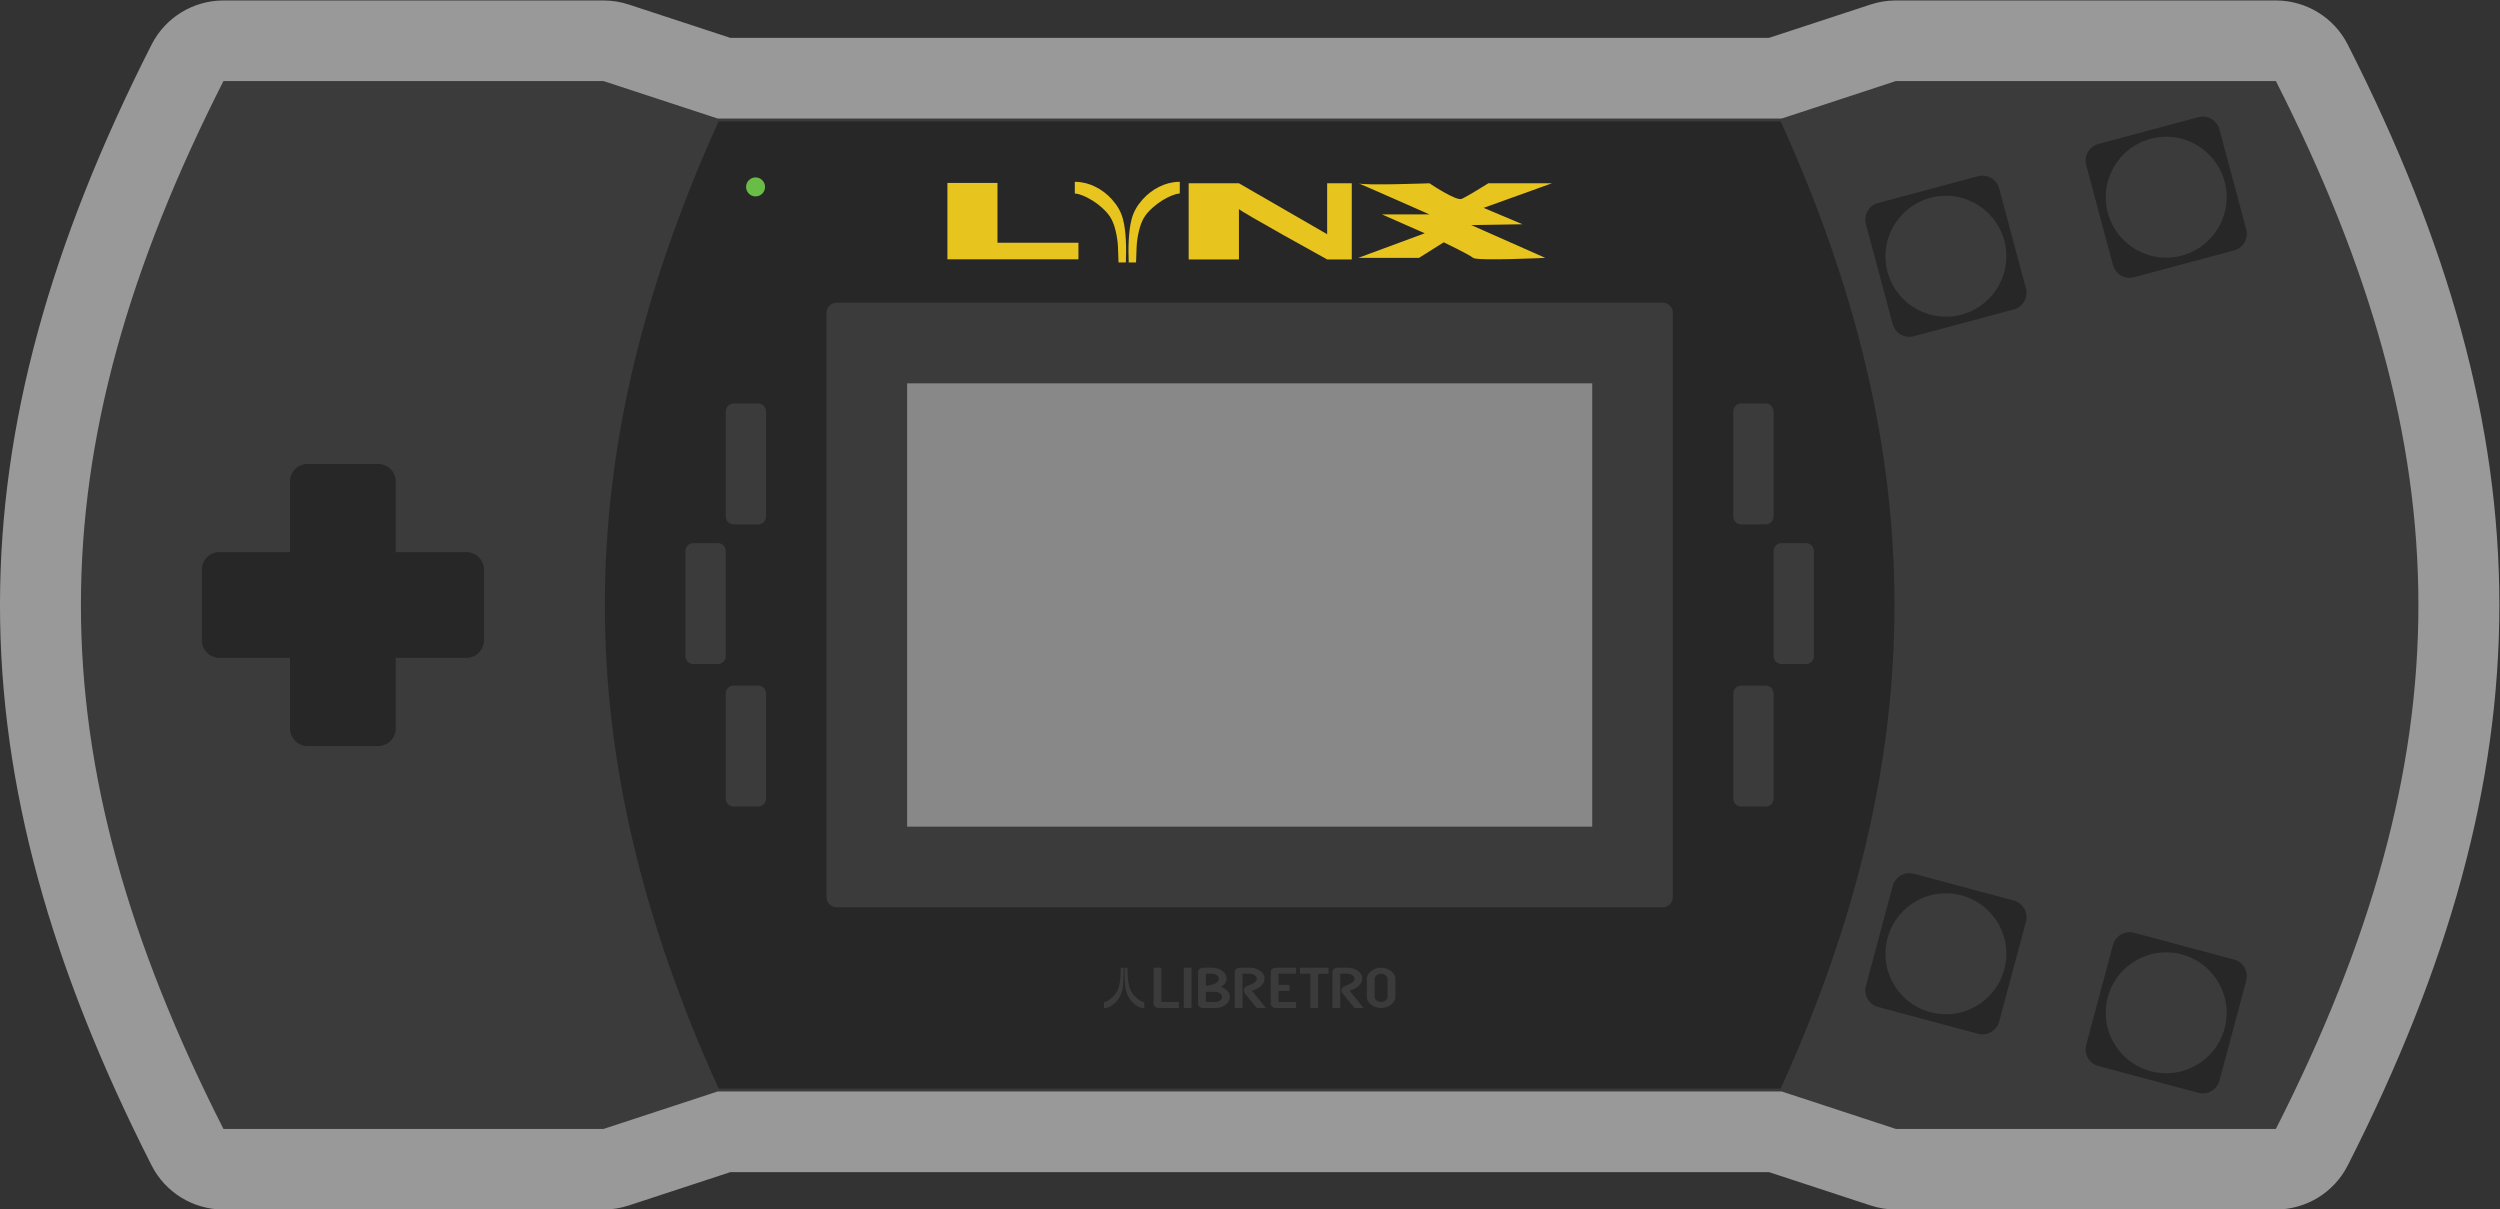 <?xml version="1.0" encoding="UTF-8" standalone="no"?>
<svg
   xmlns:dc="http://purl.org/dc/elements/1.1/"
   xmlns:cc="http://creativecommons.org/ns#"
   xmlns:rdf="http://www.w3.org/1999/02/22-rdf-syntax-ns#"
   xmlns:svg="http://www.w3.org/2000/svg"
   xmlns="http://www.w3.org/2000/svg"
   viewBox="0 0 330.757 160"
   height="160"
   width="330.757"
   xml:space="preserve"
   id="svg2"
   version="1.1"><rect x="0" y="0" width="330.757" height="160" fill="#333333" stroke="none"/><defs
     id="defs6"><clipPath
       id="clipPath18"
       clipPathUnits="userSpaceOnUse"><path
         id="path16"
         d="M 0,256 H 256 V 0 H 0 Z" /></clipPath><clipPath
       id="clipPath26"
       clipPathUnits="userSpaceOnUse"><path
         id="path24"
         d="M 3.966,188 H 252.034 V 68 H 3.966 Z" /></clipPath></defs><g
     transform="matrix(1.333,0,0,-1.333,-5.289,250.667)"
     id="g10"><g
       id="g12"><g
         clip-path="url(#clipPath18)"
         id="g14"><g
           id="g20"><g
             id="g22" /><g
             id="g34"><g
               style="opacity:0.5"
               id="g32"
               clip-path="url(#clipPath26)"><g
                 id="g30"
                 transform="translate(229.854,188)"><path
                   id="path28"
                   style="fill:#ffffff;fill-opacity:1;fill-rule:nonzero;stroke:none"
                   d="m 0,0 h -37.724 c -0.847,0 -1.689,-0.135 -2.494,-0.399 L -50.32,-3.714 h -103.067 l -10.102,3.315 C -164.294,-0.135 -165.136,0 -165.984,0 h -37.723 c -3.012,0 -5.769,-1.692 -7.133,-4.378 -20.063,-39.507 -20.063,-71.737 0,-111.244 1.364,-2.686 4.121,-4.378 7.133,-4.378 h 37.723 c 0.848,0 1.69,0.135 2.495,0.399 l 10.102,3.315 H -50.32 l 10.102,-3.315 c 0.805,-0.264 1.647,-0.399 2.494,-0.399 H 0 c 3.012,0 5.769,1.692 7.133,4.378 20.063,39.507 20.063,71.737 0,111.244 C 5.769,-1.692 3.012,0 0,0" /></g></g></g></g><g
           transform="translate(26.146,180)"
           id="g36"><path
             id="path38"
             style="fill:#3b3b3b;fill-opacity:1;fill-rule:nonzero;stroke:none"
             d="M 0,0 H 37.724 L 49.041,-3.714 H 154.667 L 165.984,0 h 37.723 c 18.862,-37.143 18.862,-66.857 0,-104 h -37.723 l -11.317,3.714 H 49.041 L 37.724,-104 H 0 c -18.862,37.143 -18.862,66.857 0,104" /></g><g
           transform="translate(75.292,176)"
           id="g40"><path
             id="path42"
             style="fill:#272727;fill-opacity:1;fill-rule:nonzero;stroke:none"
             d="m 0,0 h 105.414 c 15.059,-33.231 15.059,-62.769 0,-96 H 0 c -15.059,33.231 -15.053,62.769 0,96" /></g><g
           transform="translate(169,98)"
           id="g44"><path
             id="path46"
             style="fill:#3b3b3b;fill-opacity:1;fill-rule:nonzero;stroke:none"
             d="m 0,0 h -82 c -0.552,0 -1,0.448 -1,1 v 58 c 0,0.552 0.448,1 1,1 H 0 c 0.552,0 1,-0.448 1,-1 V 1 C 1,0.448 0.552,0 0,0" /></g><path
           id="path48"
           style="fill:#888888;fill-opacity:1;fill-rule:nonzero;stroke:none"
           d="m 94,150 h 68 V 106 H 94 Z" /><g
           transform="translate(50.25,133.25)"
           id="g50"><path
             id="path52"
             style="fill:#272727;fill-opacity:1;fill-rule:nonzero;stroke:none"
             d="m 0,0 h -7 v 7 c 0,0.966 -0.783,1.75 -1.75,1.75 h -7 C -16.716,8.75 -17.5,7.966 -17.5,7 V 0 h -7 c -0.966,0 -1.75,-0.784 -1.75,-1.75 v -7 c 0,-0.967 0.784,-1.75 1.75,-1.75 h 7 v -7 c 0,-0.966 0.784,-1.75 1.75,-1.75 h 7 c 0.967,0 1.75,0.784 1.75,1.75 v 7 h 7 c 0.967,0 1.75,0.783 1.75,1.75 v 7 C 1.75,-0.784 0.967,0 0,0" /></g><g
           transform="translate(79.902,169.496)"
           id="g54"><path
             id="path56"
             style="fill:#69bc45;fill-opacity:1;fill-rule:nonzero;stroke:none"
             d="m 0,0 c 0,-0.521 -0.422,-0.943 -0.943,-0.943 -0.521,0 -0.943,0.422 -0.943,0.943 0,0.521 0.422,0.943 0.943,0.943 C -0.422,0.943 0,0.521 0,0" /></g><g
           transform="translate(193.918,101.325)"
           id="g58"><path
             id="path60"
             style="fill:#272727;fill-opacity:1;fill-rule:nonzero;stroke:none"
             d="m 0,0 9.919,-2.658 c 0.913,-0.244 1.454,-1.183 1.21,-2.096 l -2.658,-9.918 c -0.245,-0.913 -1.183,-1.455 -2.096,-1.211 l -9.919,2.658 c -0.913,0.245 -1.454,1.183 -1.21,2.096 l 2.658,9.919 C -1.851,-0.297 -0.913,0.245 0,0" /></g><g
           transform="translate(215.781,95.467)"
           id="g62"><path
             id="path64"
             style="fill:#272727;fill-opacity:1;fill-rule:nonzero;stroke:none"
             d="m 0,0 9.919,-2.658 c 0.913,-0.244 1.454,-1.183 1.21,-2.096 l -2.658,-9.918 c -0.245,-0.913 -1.183,-1.455 -2.096,-1.211 l -9.919,2.658 c -0.913,0.245 -1.454,1.183 -1.21,2.096 l 2.658,9.919 C -1.851,-0.297 -0.913,0.245 0,0" /></g><g
           transform="translate(190.372,167.9)"
           id="g66"><path
             id="path68"
             style="fill:#272727;fill-opacity:1;fill-rule:nonzero;stroke:none"
             d="m 0,0 9.919,2.658 c 0.913,0.244 1.851,-0.298 2.096,-1.21 l 2.657,-9.919 c 0.245,-0.913 -0.297,-1.852 -1.21,-2.096 l -9.918,-2.658 c -0.913,-0.244 -1.852,0.297 -2.096,1.21 L -1.21,-2.096 C -1.455,-1.183 -0.913,-0.245 0,0" /></g><g
           transform="translate(212.235,173.758)"
           id="g70"><path
             id="path72"
             style="fill:#272727;fill-opacity:1;fill-rule:nonzero;stroke:none"
             d="m 0,0 9.919,2.658 c 0.913,0.244 1.851,-0.298 2.096,-1.21 l 2.657,-9.919 c 0.245,-0.913 -0.297,-1.852 -1.21,-2.096 l -9.918,-2.658 c -0.913,-0.244 -1.852,0.297 -2.096,1.21 L -1.21,-2.096 C -1.455,-1.183 -0.913,-0.245 0,0" /></g><g
           transform="translate(72,122.938)"
           id="g74"><path
             id="path76"
             style="fill:#3b3b3b;fill-opacity:1;fill-rule:nonzero;stroke:none"
             d="m 0,0 v 10.396 c 0,0.445 0.338,0.806 0.773,0.806 H 3.227 C 3.654,11.202 4,10.841 4,10.396 V 0 C 4,-0.44 3.654,-0.798 3.227,-0.798 H 0.773 C 0.338,-0.798 0,-0.44 0,0" /></g><g
           transform="translate(184,122.938)"
           id="g78"><path
             id="path80"
             style="fill:#3b3b3b;fill-opacity:1;fill-rule:nonzero;stroke:none"
             d="M 0,0 C 0,-0.44 -0.342,-0.798 -0.776,-0.798 H -3.228 C -3.654,-0.798 -4,-0.44 -4,0 v 10.396 c 0,0.445 0.346,0.806 0.772,0.806 h 2.452 C -0.342,11.202 0,10.841 0,10.396 Z" /></g><g
           transform="translate(180,136.798)"
           id="g82"><path
             id="path84"
             style="fill:#3b3b3b;fill-opacity:1;fill-rule:nonzero;stroke:none"
             d="M 0,0 C 0,-0.44 -0.342,-0.798 -0.776,-0.798 H -3.228 C -3.654,-0.798 -4,-0.44 -4,0 v 10.396 c 0,0.445 0.346,0.806 0.772,0.806 h 2.452 C -0.342,11.202 0,10.841 0,10.396 Z" /></g><g
           transform="translate(180,108.798)"
           id="g86"><path
             id="path88"
             style="fill:#3b3b3b;fill-opacity:1;fill-rule:nonzero;stroke:none"
             d="M 0,0 C 0,-0.44 -0.342,-0.798 -0.776,-0.798 H -3.228 C -3.654,-0.798 -4,-0.44 -4,0 v 10.396 c 0,0.445 0.346,0.806 0.772,0.806 h 2.452 C -0.342,11.202 0,10.841 0,10.396 Z" /></g><g
           transform="translate(80,136.798)"
           id="g90"><path
             id="path92"
             style="fill:#3b3b3b;fill-opacity:1;fill-rule:nonzero;stroke:none"
             d="M 0,0 C 0,-0.44 -0.342,-0.798 -0.776,-0.798 H -3.228 C -3.654,-0.798 -4,-0.44 -4,0 v 10.396 c 0,0.445 0.346,0.806 0.772,0.806 h 2.452 C -0.342,11.202 0,10.841 0,10.396 Z" /></g><g
           transform="translate(80,108.798)"
           id="g94"><path
             id="path96"
             style="fill:#3b3b3b;fill-opacity:1;fill-rule:nonzero;stroke:none"
             d="M 0,0 C 0,-0.44 -0.342,-0.798 -0.776,-0.798 H -3.228 C -3.654,-0.798 -4,-0.44 -4,0 v 10.396 c 0,0.445 0.346,0.806 0.772,0.806 h 2.452 C -0.342,11.202 0,10.841 0,10.396 Z" /></g><g
           transform="translate(197.103,156.616)"
           id="g98"><path
             id="path100"
             style="fill:#3b3b3b;fill-opacity:1;fill-rule:nonzero;stroke:none"
             d="m 0,0 c -3.312,0 -6,2.688 -6,6 0,3.312 2.688,6 6,6 C 3.312,12 6,9.312 6,6 6,2.688 3.312,0 0,0" /></g><g
           transform="translate(197.103,87.383)"
           id="g102"><path
             id="path104"
             style="fill:#3b3b3b;fill-opacity:1;fill-rule:nonzero;stroke:none"
             d="m 0,0 c -3.312,0 -6,2.688 -6,6 0,3.312 2.688,6 6,6 C 3.312,12 6,9.312 6,6 6,2.688 3.312,0 0,0" /></g><g
           transform="translate(218.966,81.525)"
           id="g106"><path
             id="path108"
             style="fill:#3b3b3b;fill-opacity:1;fill-rule:nonzero;stroke:none"
             d="m 0,0 c -3.312,0 -6,2.688 -6,6 0,3.312 2.688,6 6,6 C 3.312,12 6,9.312 6,6 6,2.688 3.312,0 0,0" /></g><g
           transform="translate(218.966,162.475)"
           id="g110"><path
             id="path112"
             style="fill:#3b3b3b;fill-opacity:1;fill-rule:nonzero;stroke:none"
             d="m 0,0 c -3.312,0 -6,2.688 -6,6 0,3.312 2.688,6 6,6 C 3.312,12 6,9.312 6,6 6,2.688 3.312,0 0,0" /></g><g
           transform="translate(115.482,92)"
           id="g114"><path
             id="path116"
             style="fill:#3b3b3b;fill-opacity:1;fill-rule:nonzero;stroke:none"
             d="M 0,0 C 0.011,-0.37 0.015,-0.74 -0.001,-1.111 -0.016,-1.468 -0.043,-1.823 -0.116,-2.173 -0.189,-2.528 -0.334,-2.844 -0.532,-3.13 -0.708,-3.384 -0.916,-3.596 -1.164,-3.756 -1.394,-3.904 -1.639,-3.993 -1.905,-4 c -0.012,0 -0.024,0 -0.038,0 -10e-4,0.012 -0.002,0.022 -0.002,0.032 0,0.172 0,0.345 -10e-4,0.518 0,0.024 0.005,0.033 0.029,0.035 0.083,0.007 0.161,0.039 0.237,0.077 0.294,0.147 0.547,0.361 0.77,0.621 0.141,0.166 0.269,0.344 0.355,0.555 0.074,0.181 0.122,0.371 0.159,0.565 0.05,0.265 0.083,0.533 0.095,0.804 0.011,0.264 0.015,0.529 0.022,0.793 z" /></g><g
           transform="translate(115.591,92)"
           id="g118"><path
             id="path120"
             style="fill:#3b3b3b;fill-opacity:1;fill-rule:nonzero;stroke:none"
             d="M 0,0 C -0.011,-0.37 -0.015,-0.74 0.001,-1.111 0.016,-1.468 0.043,-1.823 0.116,-2.173 0.189,-2.528 0.334,-2.844 0.532,-3.13 0.708,-3.384 0.916,-3.596 1.164,-3.756 1.394,-3.904 1.639,-3.993 1.905,-4 c 0.012,0 0.024,0 0.038,0 10e-4,0.012 0.002,0.022 0.002,0.032 0,0.172 0,0.345 10e-4,0.518 0,0.024 -0.005,0.033 -0.029,0.035 C 1.834,-3.408 1.756,-3.376 1.68,-3.338 1.386,-3.191 1.133,-2.977 0.91,-2.717 0.769,-2.551 0.641,-2.373 0.555,-2.162 0.481,-1.981 0.433,-1.791 0.396,-1.597 0.346,-1.332 0.313,-1.064 0.301,-0.793 0.29,-0.529 0.286,-0.264 0.279,0 Z" /></g><g
           transform="translate(120.978,88)"
           id="g122"><path
             id="path124"
             style="fill:#3b3b3b;fill-opacity:1;fill-rule:nonzero;stroke:none"
             d="M 0,0 H -1.997 C -2.136,0 -2.256,0.04 -2.36,0.12 -2.463,0.2 -2.514,0.294 -2.514,0.401 V 4 H -1.74 V 0.601 H 0 Z" /></g><path
           id="path126"
           style="fill:#3b3b3b;fill-opacity:1;fill-rule:nonzero;stroke:none"
           d="m 122.235,88 h -0.774 v 4 h 0.774 z" /><g
           transform="translate(125.263,89.099)"
           id="g128"><path
             id="path130"
             style="fill:#3b3b3b;fill-opacity:1;fill-rule:nonzero;stroke:none"
             d="m 0,0 c 0,0.131 -0.065,0.247 -0.196,0.349 -0.131,0.101 -0.281,0.152 -0.45,0.152 h -0.966 v -0.999 h 0.966 c 0.169,0 0.319,0.051 0.45,0.152 C -0.065,-0.244 0,-0.129 0,0 m -0.325,1.802 c 0,0.129 -0.065,0.244 -0.196,0.346 -0.133,0.104 -0.282,0.155 -0.446,0.155 H -1.612 V 1.102 c 0.858,0.103 1.287,0.337 1.287,0.7 M 0.774,0 c 0,-0.289 -0.144,-0.545 -0.43,-0.768 -0.285,-0.221 -0.615,-0.331 -0.99,-0.331 h -1.223 c -0.138,0 -0.259,0.04 -0.362,0.12 -0.103,0.08 -0.155,0.174 -0.155,0.282 v 3.2 c 0,0.105 0.052,0.198 0.155,0.278 0.103,0.08 0.224,0.12 0.362,0.12 h 0.902 c 0.363,0 0.69,-0.104 0.982,-0.313 C 0.305,2.38 0.449,2.135 0.449,1.852 0.449,1.495 0.258,1.211 -0.125,1.002 0.135,0.924 0.35,0.791 0.521,0.604 0.69,0.42 0.774,0.219 0.774,0" /></g><g
           transform="translate(129.612,88)"
           id="g132"><path
             id="path134"
             style="fill:#3b3b3b;fill-opacity:1;fill-rule:nonzero;stroke:none"
             d="m 0,0 h -0.902 l -1.065,1.295 c -0.151,0.184 -0.226,0.324 -0.226,0.419 0,0.182 0.073,0.318 0.218,0.408 0.011,0.005 0.18,0.079 0.51,0.219 0.375,0.163 0.563,0.349 0.563,0.56 0,0.127 -0.067,0.242 -0.2,0.346 -0.134,0.103 -0.282,0.155 -0.446,0.155 H -2.322 V 0 h -0.774 v 3.601 c 0,0.106 0.052,0.199 0.155,0.279 C -2.838,3.96 -2.717,4 -2.579,4 h 1.031 c 0.363,0 0.69,-0.105 0.982,-0.314 0.289,-0.207 0.434,-0.452 0.434,-0.735 0,-0.281 -0.122,-0.535 -0.366,-0.762 C -0.745,1.962 -1.043,1.808 -1.393,1.726 Z" /></g><g
           transform="translate(132.606,88)"
           id="g136"><path
             id="path138"
             style="fill:#3b3b3b;fill-opacity:1;fill-rule:nonzero;stroke:none"
             d="M 0,0 H -1.997 C -2.136,0 -2.256,0.04 -2.36,0.12 -2.463,0.2 -2.514,0.294 -2.514,0.401 v 3.2 c 0,0.106 0.051,0.199 0.154,0.279 C -2.256,3.96 -2.136,4 -1.997,4 H 0 V 3.402 H -1.74 V 2.3 h 1.094 V 1.7 H -1.74 V 0.601 H 0 Z" /></g><g
           transform="translate(135.826,91.402)"
           id="g140"><path
             id="path142"
             style="fill:#3b3b3b;fill-opacity:1;fill-rule:nonzero;stroke:none"
             d="M 0,0 H -1.031 V -3.402 H -1.805 V 0 h -1.03 V 0.598 H 0 Z" /></g><g
           transform="translate(139.307,88)"
           id="g144"><path
             id="path146"
             style="fill:#3b3b3b;fill-opacity:1;fill-rule:nonzero;stroke:none"
             d="m 0,0 h -0.902 l -1.065,1.295 c -0.151,0.184 -0.226,0.324 -0.226,0.419 0,0.182 0.073,0.318 0.218,0.408 0.011,0.005 0.18,0.079 0.51,0.219 0.375,0.163 0.563,0.349 0.563,0.56 0,0.127 -0.067,0.242 -0.2,0.346 -0.134,0.103 -0.282,0.155 -0.446,0.155 H -2.322 V 0 h -0.774 v 3.601 c 0,0.106 0.052,0.199 0.155,0.279 C -2.838,3.96 -2.717,4 -2.579,4 h 1.031 c 0.363,0 0.69,-0.105 0.982,-0.314 0.289,-0.207 0.434,-0.452 0.434,-0.735 0,-0.281 -0.122,-0.535 -0.366,-0.762 C -0.745,1.962 -1.043,1.808 -1.393,1.726 Z" /></g><g
           transform="translate(141.69,89.099)"
           id="g148"><path
             id="path150"
             style="fill:#3b3b3b;fill-opacity:1;fill-rule:nonzero;stroke:none"
             d="M 0,0 V 1.802 C 0,1.931 -0.065,2.046 -0.196,2.148 -0.33,2.252 -0.479,2.303 -0.646,2.303 -0.812,2.303 -0.961,2.252 -1.095,2.148 -1.226,2.046 -1.291,1.931 -1.291,1.802 V 0 c 0,-0.129 0.065,-0.244 0.196,-0.346 0.131,-0.101 0.281,-0.152 0.449,-0.152 0.169,0 0.319,0.051 0.45,0.152 C -0.065,-0.244 0,-0.129 0,0 m 0.774,0 c 0,-0.289 -0.144,-0.545 -0.43,-0.768 -0.285,-0.221 -0.615,-0.331 -0.99,-0.331 -0.37,0 -0.699,0.11 -0.989,0.331 -0.284,0.225 -0.426,0.481 -0.426,0.768 v 1.802 c 0,0.289 0.142,0.544 0.426,0.765 0.287,0.223 0.617,0.334 0.989,0.334 0.375,0 0.705,-0.111 0.99,-0.334 0.286,-0.221 0.43,-0.476 0.43,-0.765 z" /></g><g
           transform="translate(115.996,162)"
           id="g152"><path
             id="path154"
             style="fill:#e8c41e;fill-opacity:1;fill-rule:nonzero;stroke:none"
             d="M 0,0 C -0.029,0.74 -0.038,1.481 0.003,2.221 0.042,2.936 0.113,3.647 0.301,4.346 0.492,5.056 0.87,5.688 1.386,6.26 1.843,6.767 2.385,7.193 3.033,7.513 3.63,7.808 4.269,7.985 4.962,8 4.993,8 5.024,8 5.062,8 5.064,7.977 5.067,7.957 5.067,7.937 5.067,7.591 5.066,7.246 5.068,6.901 5.069,6.852 5.057,6.833 4.994,6.83 4.777,6.817 4.574,6.751 4.377,6.676 3.61,6.382 2.952,5.953 2.372,5.434 2.002,5.103 1.671,4.746 1.446,4.325 1.253,3.962 1.127,3.582 1.031,3.193 0.9,2.663 0.815,2.127 0.785,1.586 0.756,1.058 0.746,0.529 0.727,0 Z" /></g><g
           transform="translate(115.712,162)"
           id="g156"><path
             id="path158"
             style="fill:#e8c41e;fill-opacity:1;fill-rule:nonzero;stroke:none"
             d="M 0,0 C 0.029,0.74 0.038,1.481 -0.003,2.221 -0.042,2.936 -0.113,3.647 -0.301,4.346 -0.492,5.056 -0.87,5.688 -1.386,6.26 -1.843,6.767 -2.385,7.193 -3.033,7.513 -3.63,7.808 -4.269,7.985 -4.962,8 -4.993,8 -5.024,8 -5.062,8 -5.064,7.977 -5.067,7.957 -5.067,7.937 -5.067,7.591 -5.066,7.246 -5.068,6.901 -5.069,6.852 -5.057,6.833 -4.994,6.83 -4.777,6.817 -4.574,6.751 -4.377,6.676 -3.61,6.382 -2.952,5.953 -2.372,5.434 -2.002,5.103 -1.671,4.746 -1.446,4.325 -1.253,3.962 -1.127,3.582 -1.031,3.193 -0.9,2.663 -0.815,2.127 -0.785,1.586 -0.756,1.058 -0.746,0.529 -0.727,0 Z" /></g><g
           transform="translate(135.69,169.856)"
           id="g160"><path
             id="path162"
             style="fill:#e8c41e;fill-opacity:1;fill-rule:nonzero;stroke:none"
             d="M 0,0 V -5.054 L -8.756,0 h -4.989 v -7.559 h 4.989 v 5.01 C -8.756,-2.725 0,-7.559 0,-7.559 H 2.443 V 0 Z" /></g><g
           transform="translate(138.78,162.454)"
           id="g164"><path
             id="path166"
             style="fill:#e8c41e;fill-opacity:1;fill-rule:nonzero;stroke:none"
             d="m 0,0 6.595,2.44 -4.24,1.871 h 4.711 c 0,0 -7.537,3.335 -7.066,3.091 0.471,-0.244 7.066,0 7.066,0 0,0 2.638,-1.79 3.203,-1.546 0.566,0.244 2.638,1.546 2.638,1.546 H 19.22 L 12.436,4.962 16.299,3.335 11.212,3.253 18.56,0 c 0,0 -6.783,-0.325 -7.16,0 C 11.023,0.325 8.479,1.545 8.479,1.545 L 6.03,0 Z" /></g><g
           transform="translate(102.97,163.955)"
           id="g168"><path
             id="path170"
             style="fill:#e8c41e;fill-opacity:1;fill-rule:nonzero;stroke:none"
             d="M 0,0 V 5.936 H -4.97 V -1.645 H -0.414 0 8.035 V 0 Z" /></g></g></g></g></svg>